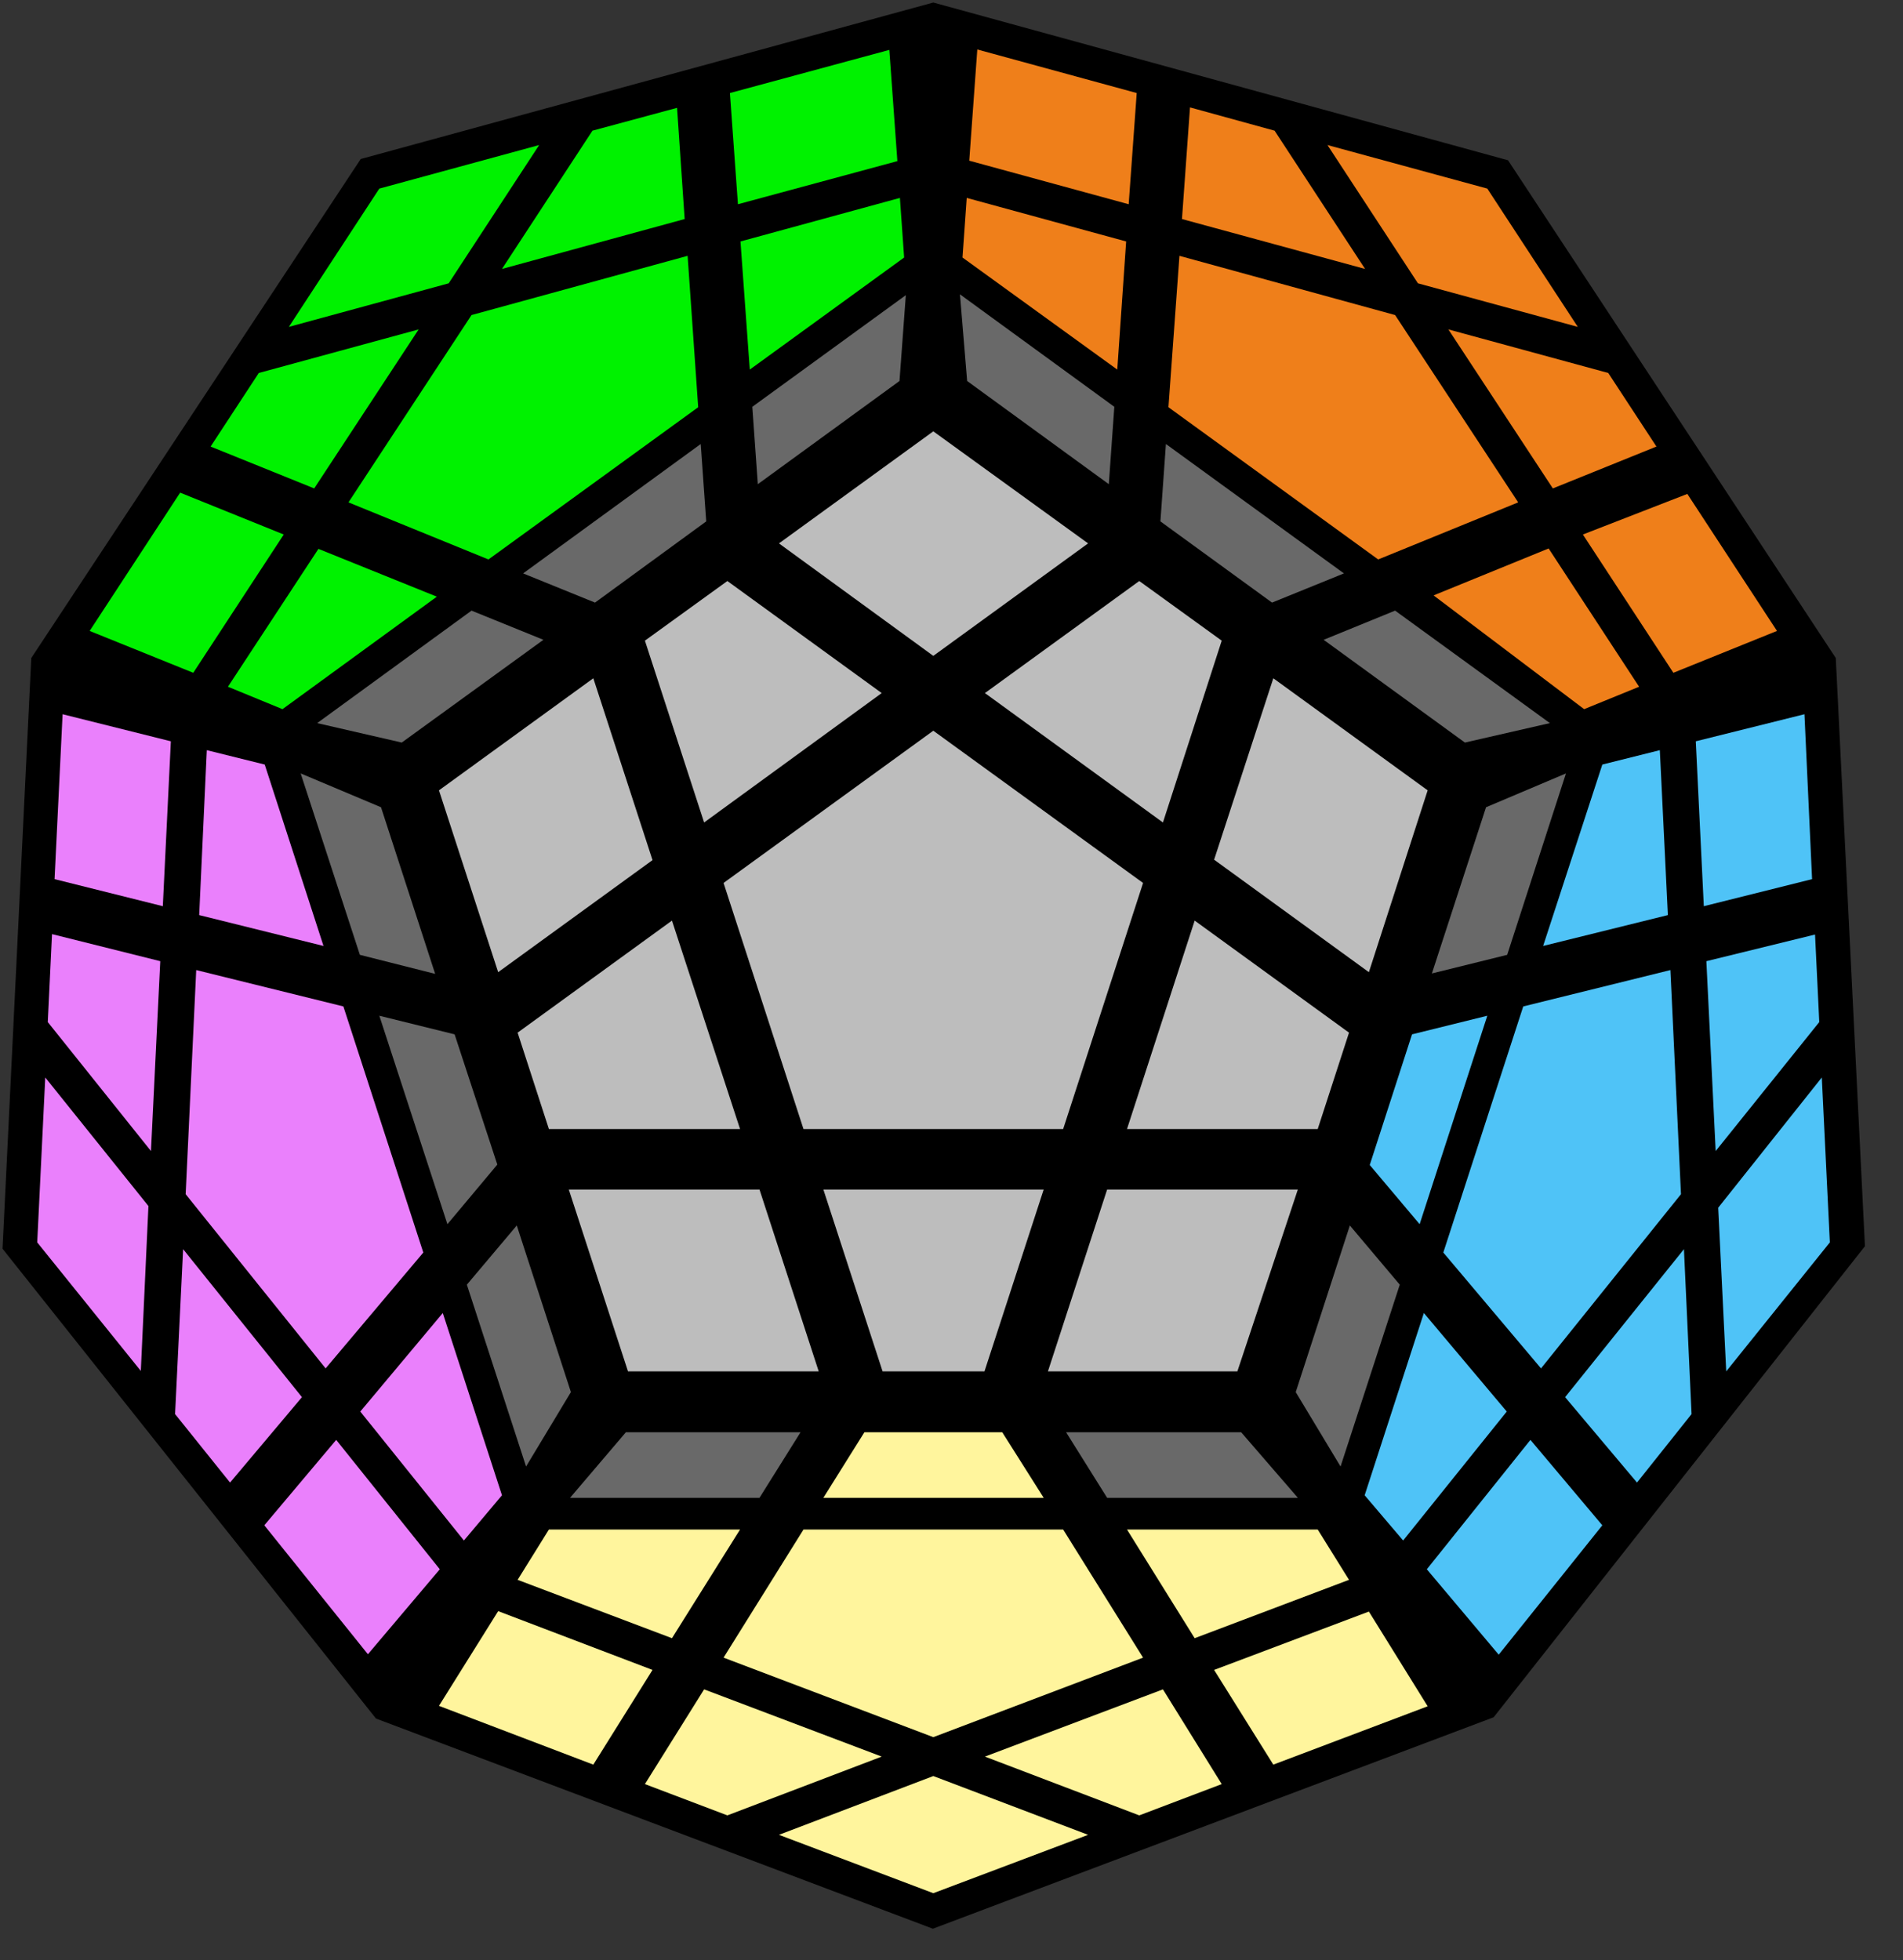 <?xml version="1.0" encoding="UTF-8"?>
<svg width="100px" height="103px" viewBox="0 0 100 103" version="1.1" xmlns="http://www.w3.org/2000/svg" xmlns:xlink="http://www.w3.org/1999/xlink">
    <rect x="0" y="0" width="100" height="103" fill="#333333" stroke="none"/>
    <title>megaminx_5_1</title>
    <g id="megaminx" stroke="none" stroke-width="1" fill="none" fill-rule="evenodd">
        <g id="megaminx_5_1" fill-rule="nonzero">
            <polygon id="Path" fill="#000000" points="49.044 0.133 79.244 8.422 96.467 34.578 98 65.489 78.489 90.244 49.022 101.356 19.756 90.311 0.133 65.622 1.644 34.578 18.956 8.356"></polygon>
            <polygon id="Path" fill="#BDBDBD" points="49.044 38.4 60.067 46.4 55.867 59.333 42.222 59.333 38.022 46.4"></polygon>
            <polygon id="Path" fill="#BDBDBD" points="49.044 22.667 57.178 28.556 49.044 34.467 40.933 28.556"></polygon>
            <polygon id="Path" fill="#BDBDBD" points="59.867 30.533 64.2 33.667 61.111 43.222 51.756 36.422"></polygon>
            <polygon id="Path" fill="#BDBDBD" points="66.911 35.644 75.022 41.533 71.933 51.089 63.8 45.178"></polygon>
            <polygon id="Path" fill="#BDBDBD" points="62.778 48.378 70.889 54.267 69.244 59.333 59.222 59.333"></polygon>
            <polygon id="Path" fill="#BDBDBD" points="58.178 62.511 68.2 62.511 65.022 72.067 55.067 72.067"></polygon>
            <polygon id="Path" fill="#BDBDBD" points="43.267 62.511 54.844 62.511 51.733 72.067 46.378 72.067"></polygon>
            <polygon id="Path" fill="#BDBDBD" points="29.889 62.511 39.911 62.511 43.022 72.067 33 72.067"></polygon>
            <polygon id="Path" fill="#BDBDBD" points="27.2 54.267 35.311 48.378 38.889 59.333 28.844 59.333"></polygon>
            <polygon id="Path" fill="#BDBDBD" points="23.067 41.533 31.178 35.644 34.289 45.2 26.178 51.089"></polygon>
            <polygon id="Path" fill="#BDBDBD" points="33.889 33.667 38.222 30.533 46.333 36.422 37 43.222"></polygon>
            <polygon id="Path" fill="#EF7F1A" points="61.978 13.444 73.311 16.556 79.778 26.4 72.422 29.4 61.4 21.4"></polygon>
            <polygon id="Path" fill="#696969" points="73.311 32.089 81.444 38 76.978 39.022 69.556 33.622"></polygon>
            <polygon id="Path" fill="#696969" points="61.267 23.333 70.622 30.133 66.844 31.667 60.978 27.4"></polygon>
            <polygon id="Path" fill="#696969" points="50.444 15.467 58.556 21.378 58.267 25.444 50.822 20.022"></polygon>
            <polygon id="Path" fill="#EF7F1A" points="50.8 10.4 59.178 12.689 58.711 19.422 50.578 13.533"></polygon>
            <polygon id="Path" fill="#EF7F1A" points="51.356 2.6 59.733 4.889 59.311 10.733 50.933 8.444"></polygon>
            <polygon id="Path" fill="#EF7F1A" points="62.533 5.644 66.978 6.867 71.733 14.133 62.111 11.511"></polygon>
            <polygon id="Path" fill="#EF7F1A" points="78.156 9.911 82.911 17.178 74.511 14.889 69.756 7.622"></polygon>
            <polygon id="Path" fill="#EF7F1A" points="84.511 19.6 87.044 23.467 81.6 25.667 76.111 17.311"></polygon>
            <polygon id="Path" fill="#EF7F1A" points="88.667 25.956 93.378 33.156 87.933 35.356 83.178 28.089"></polygon>
            <polygon id="Path" fill="#EF7F1A" points="81.378 28.822 86.133 36.089 83.244 37.267 75.333 31.289"></polygon>
            <polygon id="Path" fill="#4FC3F7" points="87.778 50.978 88.333 62.756 80.978 71.911 75.844 65.822 80.044 52.889"></polygon>
            <polygon id="Path" fill="#696969" points="70.933 64.4 73.556 67.511 70.444 77.067 68.089 73.156"></polygon>
            <polygon id="Path" fill="#4FC3F7" points="74.2 54.356 78.156 53.378 74.6 64.333 71.978 61.222"></polygon>
            <polygon id="Path" fill="#696969" points="78.089 42.422 82.289 40.644 79.2 50.178 75.244 51.156"></polygon>
            <polygon id="Path" fill="#4FC3F7" points="84.2 40.178 87.222 39.422 87.644 48.089 81.089 49.711"></polygon>
            <polygon id="Path" fill="#4FC3F7" points="89.111 38.956 94.822 37.533 95.222 46.2 89.533 47.622"></polygon>
            <polygon id="Path" fill="#4FC3F7" points="95.378 49.111 95.6 53.711 90.156 60.489 89.667 50.511"></polygon>
            <polygon id="Path" fill="#4FC3F7" points="95.733 56.622 96.156 65.289 90.711 72.067 90.289 63.467"></polygon>
            <polygon id="Path" fill="#4FC3F7" points="88.489 65.644 88.889 74.311 86.022 77.911 82.244 73.422"></polygon>
            <polygon id="Path" fill="#4FC3F7" points="80.422 75.667 84.2 80.156 78.756 86.956 74.978 82.467"></polygon>
            <polygon id="Path" fill="#4FC3F7" points="74.822 69 79.178 74.178 73.733 80.956 71.711 78.578"></polygon>
            <polygon id="Path" fill="#FFF59D" points="42.222 80.378 55.867 80.378 60.067 87.111 49.044 91.289 38.022 87.111"></polygon>
            <polygon id="Path" fill="#696969" points="32.889 75.267 42.067 75.267 39.911 78.711 29.956 78.711"></polygon>
            <polygon id="Path" fill="#FFF59D" points="45.422 75.267 52.667 75.267 54.844 78.711 43.267 78.711"></polygon>
            <polygon id="Path" fill="#696969" points="65.222 75.267 68.2 78.711 58.178 78.711 56.022 75.267"></polygon>
            <polygon id="Path" fill="#FFF59D" points="69.244 80.378 70.889 83.022 62.778 86.089 59.222 80.378"></polygon>
            <polygon id="Path" fill="#FFF59D" points="71.933 84.689 75.022 89.667 66.911 92.733 63.8 87.756"></polygon>
            <polygon id="Path" fill="#FFF59D" points="61.111 88.778 64.2 93.756 59.867 95.4 51.756 92.311"></polygon>
            <polygon id="Path" fill="#FFF59D" points="49.044 93.333 57.178 96.422 49.044 99.489 40.933 96.422"></polygon>
            <polygon id="Path" fill="#FFF59D" points="37 88.778 46.333 92.311 38.222 95.4 33.889 93.756"></polygon>
            <polygon id="Path" fill="#FFF59D" points="26.178 84.667 34.289 87.756 31.178 92.733 23.067 89.644"></polygon>
            <polygon id="Path" fill="#FFF59D" points="28.844 80.378 38.889 80.378 35.311 86.089 27.2 83.022"></polygon>
            <polygon id="Path" fill="#EA80FC" points="18.044 52.889 22.244 65.822 17.111 71.911 9.756 62.756 10.311 50.978"></polygon>
            <polygon id="Path" fill="#696969" points="20.022 42.422 22.867 51.178 18.911 50.178 15.8 40.644"></polygon>
            <polygon id="Path" fill="#696969" points="23.889 54.356 26.133 61.2 23.511 64.333 19.933 53.378"></polygon>
            <polygon id="Path" fill="#696969" points="27.156 64.4 30 73.156 27.644 77.067 24.533 67.511"></polygon>
            <polygon id="Path" fill="#EA80FC" points="23.267 69 26.378 78.578 24.378 80.956 18.933 74.178"></polygon>
            <polygon id="Path" fill="#EA80FC" points="17.667 75.667 23.111 82.467 19.333 86.933 13.889 80.156"></polygon>
            <polygon id="Path" fill="#EA80FC" points="9.622 65.644 15.867 73.422 12.089 77.911 9.2 74.311"></polygon>
            <polygon id="Path" fill="#EA80FC" points="2.378 56.622 7.8 63.378 7.4 72.044 1.956 65.289"></polygon>
            <polygon id="Path" fill="#EA80FC" points="2.733 49.089 8.422 50.511 7.933 60.489 2.511 53.711"></polygon>
            <polygon id="Path" fill="#EA80FC" points="3.289 37.533 8.978 38.956 8.556 47.622 2.867 46.2"></polygon>
            <polygon id="Path" fill="#EA80FC" points="10.867 39.422 13.911 40.178 17 49.711 10.467 48.089"></polygon>
            <polygon id="Path" fill="#00F200" points="36.133 13.444 36.689 21.4 25.667 29.4 18.311 26.4 24.778 16.556"></polygon>
            <polygon id="Path" fill="#696969" points="47.6 15.511 47.267 20.022 39.822 25.444 39.533 21.378"></polygon>
            <polygon id="Path" fill="#696969" points="36.822 23.333 37.111 27.4 31.267 31.667 27.489 30.133"></polygon>
            <polygon id="Path" fill="#696969" points="24.778 32.089 28.556 33.622 21.111 39.022 16.667 38"></polygon>
            <polygon id="Path" fill="#00F200" points="16.733 28.844 22.956 31.356 14.844 37.267 11.978 36.089"></polygon>
            <polygon id="Path" fill="#00F200" points="9.467 25.889 14.911 28.089 10.156 35.356 4.711 33.156"></polygon>
            <polygon id="Path" fill="#00F200" points="13.6 19.6 22 17.311 16.511 25.667 11.067 23.467"></polygon>
            <polygon id="Path" fill="#00F200" points="19.933 9.911 28.333 7.622 23.578 14.889 15.178 17.178"></polygon>
            <polygon id="Path" fill="#00F200" points="31.133 6.867 35.578 5.667 35.978 11.511 26.378 14.133"></polygon>
            <polygon id="Path" fill="#00F200" points="46.733 2.622 47.156 8.467 38.778 10.733 38.356 4.889"></polygon>
            <polygon id="Path" fill="#00F200" points="38.911 12.689 47.289 10.4 47.511 13.533 39.4 19.422"></polygon>
        </g>
    </g>
</svg>